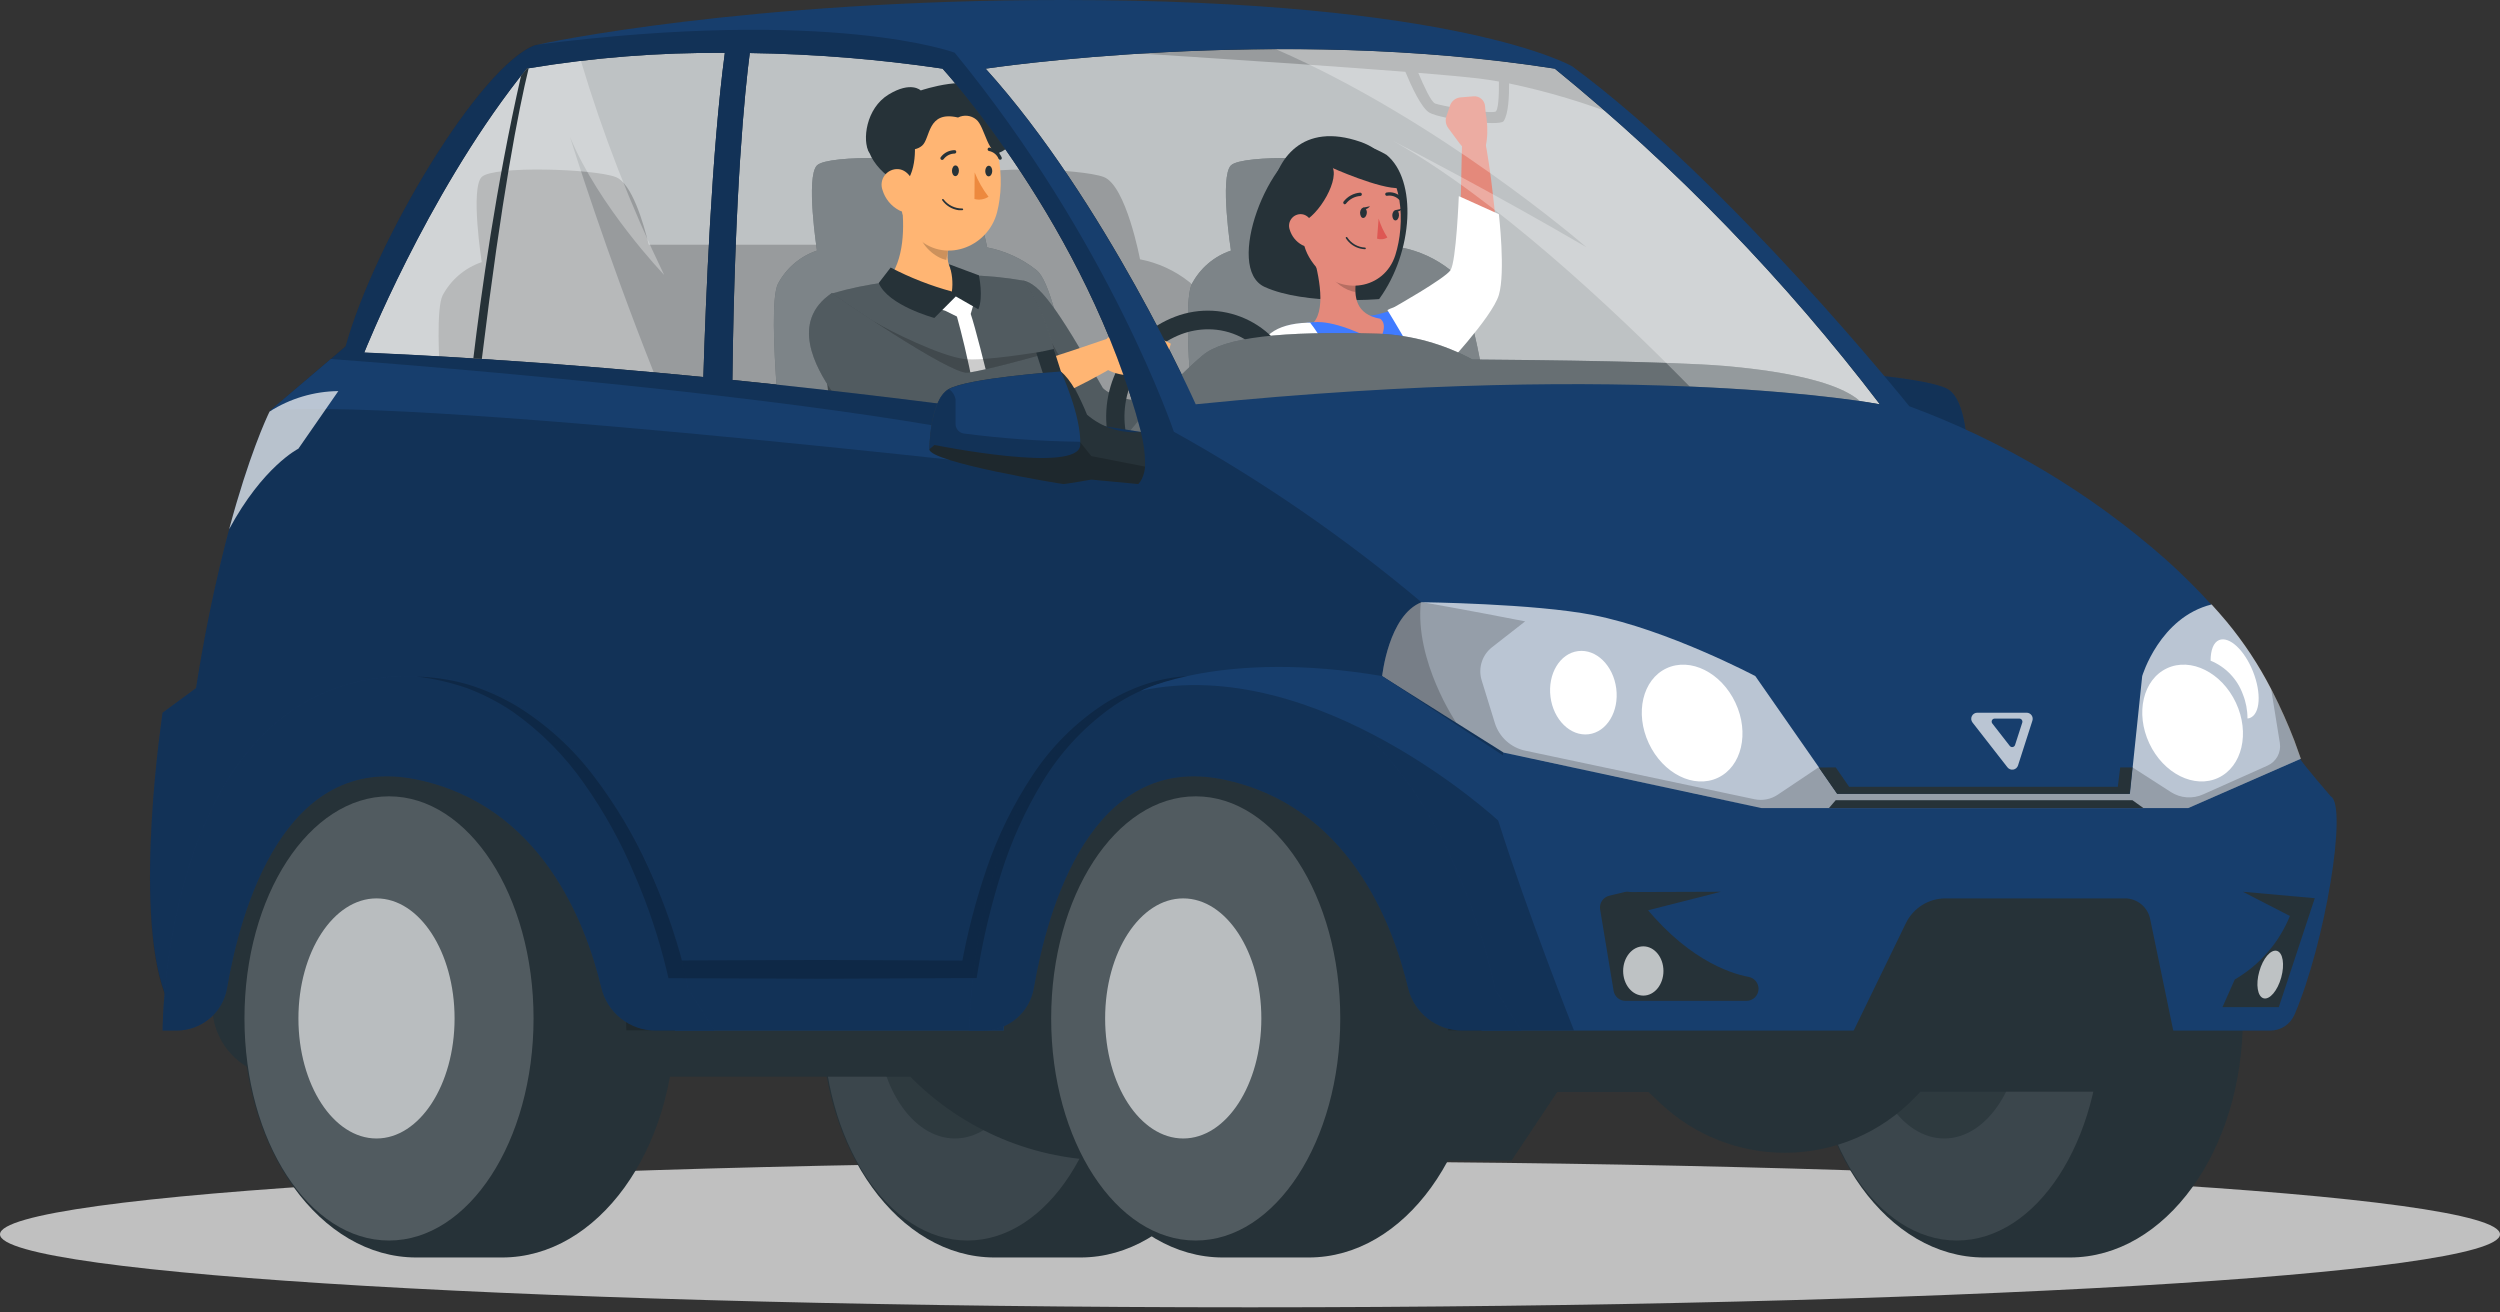 <svg width="240" height="126" viewBox="0 0 240 126" fill="none" xmlns="http://www.w3.org/2000/svg">
<rect x="0" y="0" width="240" height="126" fill="#333333" stroke="none"/>
<path d="M120 125.502C53.726 125.502 3.05176e-05 122.365 3.05176e-05 118.496C3.05176e-05 114.626 53.726 111.49 120 111.49C186.274 111.49 240 114.626 240 118.496C240 122.365 186.274 125.502 120 125.502Z" fill="#C0C0C0"/>
<path d="M188.835 43.131C188.835 44.369 176.153 46.467 175.955 46.467C175.757 46.467 173.288 46.04 173.288 46.04L168.776 46.467C168.638 46.328 168.525 46.167 168.442 45.991C168.261 45.614 168.154 45.207 168.126 44.79C168.126 44.666 168.126 44.536 168.126 44.394C168.138 43.405 168.275 42.421 168.535 41.467C169.461 41.55 170.395 41.446 171.281 41.161C172.167 40.876 172.986 40.416 173.69 39.808C174.346 38.186 175.238 36.422 176.215 35.661C176.215 35.661 185.128 36.28 186.991 37.357C188.823 38.44 188.835 43.131 188.835 43.131Z" fill="#173E6D"/>
<g opacity="0.2">
<path d="M188.835 43.131C188.835 44.369 176.153 46.467 175.955 46.467C175.757 46.467 173.288 46.04 173.288 46.04L168.776 46.467C168.638 46.328 168.525 46.167 168.442 45.991C168.261 45.614 168.154 45.207 168.126 44.79C168.126 44.666 168.126 44.536 168.126 44.394C168.138 43.405 168.275 42.421 168.535 41.467C169.461 41.55 170.395 41.446 171.281 41.161C172.167 40.876 172.986 40.416 173.69 39.808C174.346 38.186 175.238 36.422 176.215 35.661C176.215 35.661 185.128 36.28 186.991 37.357C188.823 38.44 188.835 43.131 188.835 43.131Z" fill="black"/>
</g>
<path d="M184.082 43.349C184.082 43.349 176.94 28.149 149.089 5.67C149.089 5.67 89.216 -2.493 49.977 5.763C49.977 5.763 34.188 27.468 32.468 38.33C30.747 49.192 184.082 43.349 184.082 43.349Z" fill="#263238"/>
<g opacity="0.7">
<path d="M71.979 5.088C71.509 8.696 70.531 18.19 70.308 36.473C92.502 38.725 109.534 41.461 109.534 41.461C104.373 21.736 90.484 6.586 90.484 6.586C84.356 5.678 78.174 5.178 71.979 5.088Z" fill="white"/>
<path d="M34.956 33.867C38.453 34.009 41.962 34.189 45.44 34.412L46.257 34.461L47.792 34.566L48.522 34.61C55.039 35.049 61.451 35.6 67.523 36.194C67.758 28.606 68.328 14.532 69.584 5.075C63.275 5.028 56.974 5.523 50.751 6.555L50.546 6.592C50.544 6.604 50.544 6.617 50.546 6.629C50.373 6.839 50.2 7.062 50.026 7.248L49.828 7.508C40.836 19.044 34.956 33.867 34.956 33.867Z" fill="white"/>
<path d="M180.461 38.818C180.461 38.818 157.939 34.486 114.789 38.818C114.789 38.818 106.093 19.279 94.619 6.592C94.619 6.592 122.525 2.371 149.256 6.592C160.89 16.067 171.365 26.885 180.461 38.818Z" fill="white"/>
</g>
<path opacity="0.2" d="M102.745 4.716C102.745 4.716 126.882 3.422 140.201 4.629C153.52 5.836 155.835 11.307 155.835 11.307C152.282 9.896 148.615 8.793 144.874 8.008C144.874 9.184 144.824 10.948 144.342 11.635C143.976 12.149 138.375 11.456 137.23 10.818C136.457 10.385 135.473 8.243 134.916 6.894C123.095 5.966 102.745 4.716 102.745 4.716ZM137.775 9.939C138.227 10.125 142.417 10.923 143.531 10.732C143.853 10.676 143.908 9.129 143.896 7.829C143.234 7.711 142.565 7.606 141.903 7.526C140.665 7.383 138.666 7.198 136.153 6.993C136.71 8.305 137.379 9.772 137.775 9.939Z" fill="black"/>
<path opacity="0.2" d="M42.488 28.365C43.285 26.858 44.63 25.712 46.245 25.165C46.245 25.165 45.143 18.085 46.245 16.989C47.346 15.894 56.94 16.191 59.093 16.989C60.647 17.559 61.773 21.396 62.281 23.494H92.879C92.626 21.328 92.341 17.744 93.096 16.989C94.198 15.888 103.797 16.191 105.951 16.989C108.105 17.788 109.442 24.893 109.442 24.893C111.172 25.227 112.797 25.974 114.176 27.072C116.652 28.928 118.824 47.174 118.824 47.174H43.194C43.194 47.174 41.318 30.791 42.488 28.365Z" fill="black"/>
<path d="M143.89 46.04C143.89 46.04 141.687 27.813 139.248 25.938C137.867 24.837 136.241 24.088 134.507 23.753C134.507 23.753 133.17 16.679 131.017 15.88C128.863 15.082 119.257 14.785 118.168 15.88C117.079 16.976 118.168 24.056 118.168 24.056C116.554 24.603 115.211 25.748 114.417 27.256C113.242 29.688 115.117 46.04 115.117 46.04H143.89Z" fill="#263238"/>
<path opacity="0.4" d="M143.89 46.04C143.89 46.04 141.687 27.813 139.248 25.938C137.867 24.837 136.241 24.088 134.507 23.753C134.507 23.753 133.17 16.679 131.017 15.88C128.863 15.082 119.257 14.785 118.168 15.88C117.079 16.976 118.168 24.056 118.168 24.056C116.554 24.603 115.211 25.748 114.417 27.256C113.242 29.688 115.117 46.04 115.117 46.04H143.89Z" fill="white"/>
<path d="M136.568 34.176C137.039 33.944 137.498 33.688 137.942 33.408C138.369 33.136 138.796 32.864 139.18 32.554C140.023 31.92 140.805 31.207 141.513 30.425C142.303 29.546 142.911 28.52 143.302 27.405C143.398 27.092 143.475 26.774 143.531 26.452L143.636 25.61C143.667 25.096 143.692 24.582 143.686 24.1C143.663 22.218 143.533 20.34 143.296 18.474C143.085 16.617 142.825 14.81 142.466 12.978C142.417 12.72 142.274 12.489 142.065 12.331C141.856 12.173 141.595 12.098 141.333 12.121C141.072 12.144 140.828 12.264 140.65 12.456C140.471 12.649 140.371 12.901 140.368 13.164L140.244 18.616C140.183 20.417 140.158 22.237 140.003 23.951C139.99 24.667 139.86 25.375 139.619 26.049C139.321 26.632 138.926 27.16 138.45 27.609C137.902 28.158 137.303 28.653 136.661 29.088C136.327 29.317 135.999 29.552 135.646 29.763C135.293 29.973 134.922 30.202 134.643 30.382L134.563 30.431C134.07 30.698 133.702 31.148 133.538 31.684C133.375 32.22 133.429 32.799 133.69 33.295C133.951 33.791 134.397 34.164 134.931 34.334C135.465 34.503 136.044 34.455 136.543 34.2L136.568 34.176Z" fill="#E4897B"/>
<path d="M139.186 10.174L138.852 11.171C138.791 11.356 138.774 11.552 138.803 11.745C138.832 11.937 138.906 12.12 139.019 12.279L140.108 13.752C140.321 14.045 140.6 14.283 140.923 14.447C141.246 14.61 141.603 14.694 141.965 14.692H142.417C143.091 13.077 142.627 10.843 142.627 10.843L142.565 10.193C142.556 10.059 142.52 9.928 142.46 9.807C142.4 9.687 142.316 9.58 142.214 9.492C142.113 9.404 141.995 9.337 141.867 9.295C141.739 9.252 141.604 9.236 141.47 9.246L140.176 9.351C139.949 9.377 139.734 9.469 139.559 9.615C139.383 9.761 139.253 9.956 139.186 10.174Z" fill="#E4897B"/>
<path d="M133.783 29.522C133.783 29.522 138.697 26.756 139.248 25.939C139.799 25.122 140.046 18.828 140.046 18.828L143.89 20.561C143.89 20.561 144.54 26.131 143.89 28.316C143.24 30.5 138.32 35.668 138.32 35.668L133.783 29.522Z" fill="white"/>
<path d="M133.108 14.867C136.054 17.268 135.708 24.151 132.397 28.712C132.397 28.712 125.335 29.331 121.411 27.548C117.487 25.766 121.826 14.607 125.972 13.722C128.41 13.191 130.959 13.6 133.108 14.867Z" fill="#263238"/>
<path d="M132.941 22.046C134.018 20.189 135.089 15.17 130.602 13.616C125.032 11.685 122.494 15.25 122.011 18.79C121.529 22.331 123.522 24.98 127.223 24.738C130.924 24.497 132.193 23.333 132.941 22.046Z" fill="#263238"/>
<path d="M138.951 36.194C139.496 38.781 138.536 44.859 138.382 49.476L125.193 50.998C125.097 48.675 124.719 46.373 124.066 44.141C123.571 42.197 122.866 39.808 121.894 36.918C121.752 36.485 121.609 36.045 121.448 35.587C121.276 35.13 121.208 34.64 121.249 34.152C121.29 33.665 121.439 33.193 121.686 32.771C121.933 32.349 122.271 31.987 122.675 31.712C123.079 31.437 123.54 31.255 124.023 31.181C124.574 31.094 125.168 31.02 125.768 30.958C128.114 30.723 129.42 30.222 131.518 30.302C132.211 30.302 133.61 29.683 134.309 29.764C136.803 29.974 138.437 33.768 138.951 36.194Z" fill="#407BFF"/>
<path d="M125.836 23.754C126.499 25.778 127.377 29.497 126.121 30.939C126.121 30.939 128.046 30.543 132.31 32.877C133.412 31.1 132.496 30.599 132.496 30.599C130.138 30.178 129.977 28.482 130.175 26.886L125.836 23.754Z" fill="#E4897B"/>
<path opacity="0.2" d="M127.606 25.028L130.175 26.885C130.123 27.262 130.104 27.643 130.119 28.024C129.228 27.943 127.91 27.052 127.699 26.167C127.596 25.797 127.564 25.41 127.606 25.028Z" fill="black"/>
<path d="M124.951 19.032C124.908 22.412 124.815 23.835 126.387 25.686C128.745 28.471 132.898 27.79 133.95 24.497C134.897 21.533 134.811 16.514 131.623 14.929C130.922 14.577 130.142 14.409 129.358 14.443C128.574 14.477 127.812 14.71 127.144 15.121C126.475 15.533 125.923 16.108 125.539 16.792C125.156 17.477 124.953 18.248 124.951 19.032Z" fill="#E4897B"/>
<path d="M127.817 15.875C128.751 17.051 126.616 20.745 124.939 21.371C121.677 20.3 125.026 12.378 127.817 15.875Z" fill="#263238"/>
<path d="M131.809 14.303C133.047 14.854 134.216 17.187 134.371 18.054C132.514 18.196 127.767 16.061 127.767 16.061C127.767 16.061 124.419 16.68 126.22 15.164C128.021 13.647 131.809 14.303 131.809 14.303Z" fill="#263238"/>
<path d="M130.565 20.405C130.565 20.677 130.676 20.913 130.85 20.925C131.023 20.937 131.19 20.727 131.215 20.454C131.239 20.182 131.103 19.947 130.924 19.935C130.744 19.922 130.583 20.133 130.565 20.405Z" fill="#263238"/>
<path d="M133.659 20.64C133.659 20.912 133.765 21.141 133.944 21.16C134.123 21.178 134.284 20.962 134.303 20.689C134.322 20.417 134.198 20.182 134.018 20.169C133.839 20.157 133.678 20.367 133.659 20.64Z" fill="#263238"/>
<path d="M133.938 20.177L134.606 20.035C134.606 20.035 134.235 20.524 133.938 20.177Z" fill="#263238"/>
<path d="M132.347 20.981C132.544 21.623 132.827 22.235 133.189 22.801C133.042 22.89 132.877 22.946 132.706 22.966C132.535 22.985 132.362 22.967 132.199 22.912L132.347 20.981Z" fill="#DE5753"/>
<path d="M130.627 23.871C130.759 23.9 130.894 23.918 131.029 23.927C131.04 23.928 131.05 23.927 131.06 23.923C131.07 23.92 131.08 23.915 131.088 23.908C131.096 23.901 131.102 23.892 131.107 23.883C131.112 23.873 131.115 23.863 131.116 23.853C131.116 23.842 131.115 23.831 131.112 23.821C131.109 23.811 131.103 23.802 131.096 23.794C131.09 23.786 131.081 23.779 131.072 23.774C131.062 23.77 131.052 23.767 131.041 23.766C130.7 23.75 130.368 23.652 130.072 23.482C129.777 23.312 129.525 23.074 129.339 22.788C129.329 22.769 129.311 22.755 129.29 22.75C129.269 22.744 129.247 22.747 129.228 22.757C129.209 22.768 129.195 22.786 129.189 22.806C129.184 22.827 129.186 22.85 129.197 22.869C129.358 23.122 129.567 23.34 129.812 23.512C130.057 23.684 130.334 23.806 130.627 23.871Z" fill="#263238"/>
<path d="M123.812 22.045C123.996 22.673 124.421 23.203 124.995 23.518C125.756 23.927 126.325 23.289 126.27 22.472C126.214 21.655 125.768 20.616 124.933 20.56C124.749 20.548 124.565 20.582 124.397 20.659C124.229 20.736 124.084 20.854 123.973 21.001C123.862 21.148 123.789 21.321 123.761 21.503C123.733 21.685 123.751 21.872 123.812 22.045Z" fill="#E4897B"/>
<path d="M129.048 19.608C129.082 19.615 129.118 19.611 129.15 19.598C129.182 19.585 129.209 19.562 129.228 19.533C129.391 19.327 129.595 19.156 129.827 19.033C130.059 18.909 130.315 18.835 130.577 18.816C130.62 18.816 130.661 18.799 130.691 18.768C130.721 18.738 130.738 18.697 130.738 18.655C130.738 18.612 130.721 18.571 130.691 18.541C130.661 18.511 130.62 18.494 130.577 18.494C130.263 18.517 129.958 18.607 129.682 18.758C129.406 18.908 129.164 19.116 128.974 19.366C128.963 19.384 128.956 19.405 128.952 19.426C128.949 19.447 128.95 19.469 128.955 19.489C128.96 19.51 128.97 19.53 128.983 19.547C128.995 19.564 129.011 19.578 129.03 19.589L129.048 19.608Z" fill="#263238"/>
<path d="M134.371 19.198C134.398 19.205 134.427 19.205 134.454 19.197C134.481 19.19 134.506 19.175 134.526 19.155C134.555 19.124 134.571 19.083 134.571 19.04C134.571 18.998 134.555 18.957 134.526 18.926C134.346 18.744 134.125 18.609 133.881 18.531C133.638 18.454 133.379 18.436 133.127 18.48C133.104 18.482 133.082 18.489 133.061 18.501C133.041 18.512 133.024 18.528 133.01 18.547C132.997 18.565 132.987 18.587 132.983 18.61C132.979 18.632 132.979 18.656 132.984 18.678C132.99 18.701 133 18.722 133.014 18.74C133.029 18.758 133.047 18.773 133.067 18.784C133.088 18.794 133.111 18.8 133.134 18.801C133.157 18.802 133.18 18.798 133.201 18.79C133.401 18.761 133.605 18.78 133.796 18.845C133.988 18.909 134.161 19.017 134.303 19.161C134.323 19.178 134.346 19.19 134.371 19.198Z" fill="#263238"/>
<path d="M130.843 19.941L131.518 19.798C131.518 19.798 131.14 20.294 130.843 19.941Z" fill="#263238"/>
<path opacity="0.2" d="M129.147 38.675C128.3 41.151 126.14 43.039 124.066 44.14C123.571 42.197 122.866 39.808 121.894 36.918C123.2 35.098 125.019 33.823 127.334 34.157C127.334 34.176 130.008 36.144 129.147 38.675Z" fill="black"/>
<path d="M124.419 49.983C124.58 51.617 122.389 56.791 122.389 56.791H124.134C124.134 56.791 125.205 53.573 126.282 49.736C126.746 48.108 127.204 46.363 127.582 44.704C127.761 43.931 127.922 43.175 128.058 42.464C128.194 41.752 128.324 40.923 128.399 40.254C128.583 38.592 128.437 36.909 127.972 35.303C127.532 33.727 126.783 32.254 125.768 30.971H126.115C122.816 30.933 121.04 32.078 120.811 34.133C120.882 35.551 121.111 36.956 121.492 38.323C122.445 42.408 124.054 48.046 124.37 49.711C124.391 49.801 124.407 49.892 124.419 49.983Z" fill="white"/>
<path d="M133.189 29.763C133.189 29.763 137.144 36.206 138.078 38.545C139.013 40.885 138.481 47.581 138.481 47.581C138.481 47.581 140.263 39.535 139.1 35.531C137.936 31.527 135.925 28.315 133.189 29.763Z" fill="white"/>
<path opacity="0.2" d="M121.492 38.291C122.445 42.376 124.054 48.014 124.37 49.679C125.038 49.71 125.7 49.729 126.282 49.735C126.746 48.107 127.204 46.362 127.582 44.703C127.761 43.93 127.922 43.175 128.058 42.463C127.241 42.141 126.121 41.689 125.688 41.467C124.982 41.114 125.224 34.498 125.224 34.498C123.683 35.432 122.401 36.736 121.492 38.291Z" fill="black"/>
<path d="M137.701 47.173L136.754 47.625C136.58 47.71 136.387 47.752 136.193 47.747C135.999 47.741 135.809 47.689 135.64 47.594L134.024 46.703C133.707 46.526 133.437 46.276 133.235 45.973C133.034 45.671 132.908 45.325 132.867 44.964L132.818 44.512C134.334 43.652 136.605 43.843 136.605 43.843H137.261C137.396 43.837 137.53 43.857 137.656 43.902C137.783 43.947 137.899 44.017 137.998 44.107C138.098 44.197 138.178 44.306 138.236 44.428C138.293 44.549 138.326 44.681 138.332 44.815L138.382 46.109C138.382 46.333 138.318 46.552 138.197 46.741C138.077 46.929 137.904 47.08 137.701 47.173Z" fill="#E4897B"/>
<path d="M120.836 34.021C120.398 35.864 120.125 37.743 120.019 39.635C119.952 40.65 119.984 41.67 120.111 42.679C120.187 43.303 120.348 43.913 120.588 44.493C120.764 44.895 121 45.269 121.287 45.601C121.467 45.812 121.676 45.997 121.906 46.152C122.03 46.234 122.161 46.307 122.296 46.368L122.519 46.461C123.545 46.818 124.621 47.01 125.706 47.031C126.66 47.065 127.615 47.04 128.566 46.956C130.407 46.797 132.232 46.491 134.025 46.04C134.275 45.978 134.493 45.828 134.64 45.616C134.787 45.405 134.852 45.147 134.822 44.891C134.792 44.635 134.671 44.399 134.479 44.227C134.288 44.054 134.041 43.958 133.783 43.955H133.746C132.886 43.955 131.995 43.955 131.128 43.899C130.262 43.843 129.389 43.843 128.535 43.775C127.681 43.707 126.845 43.627 126.059 43.503C125.364 43.41 124.686 43.222 124.042 42.946L123.961 42.902L124.06 42.952C124.114 42.98 124.164 43.016 124.209 43.057C124.264 43.107 124.252 43.088 124.209 43.02C124.143 42.763 124.104 42.499 124.091 42.234C124.062 41.468 124.087 40.7 124.165 39.938C124.24 39.127 124.363 38.291 124.5 37.462C124.636 36.633 124.79 35.766 124.939 34.986V34.919C125.041 34.372 124.926 33.807 124.617 33.344C124.308 32.882 123.83 32.559 123.286 32.444C122.742 32.329 122.174 32.432 121.705 32.73C121.235 33.028 120.901 33.498 120.774 34.04L120.836 34.021Z" fill="#E4897B"/>
<path d="M123.379 31.961C121.646 31.385 120.285 33.335 119.728 36.757C119.171 40.18 119.072 45.509 120.966 46.499C122.859 47.489 126.325 47.316 126.325 47.316L128.331 43.423C128.331 43.423 124.772 42.804 124.444 42.309C124.116 41.814 124.865 37.079 125.143 35.656C125.422 34.232 125.261 32.586 123.379 31.961Z" fill="white"/>
<path d="M104.15 46.04C104.15 46.04 101.946 27.813 99.508 25.938C98.127 24.837 96.501 24.088 94.767 23.753C94.767 23.753 93.43 16.679 91.276 15.88C89.123 15.082 79.517 14.785 78.428 15.88C77.339 16.976 78.428 24.056 78.428 24.056C76.814 24.603 75.471 25.748 74.677 27.256C73.501 29.688 75.377 46.04 75.377 46.04H104.15Z" fill="#263238"/>
<path opacity="0.4" d="M104.15 46.04C104.15 46.04 101.946 27.813 99.508 25.938C98.127 24.837 96.501 24.088 94.767 23.753C94.767 23.753 93.43 16.679 91.276 15.88C89.123 15.082 79.517 14.785 78.428 15.88C77.339 16.976 78.428 24.056 78.428 24.056C76.814 24.603 75.471 25.748 74.677 27.256C73.501 29.688 75.377 46.04 75.377 46.04H104.15Z" fill="white"/>
<path d="M95.863 31.081C96.641 33.091 97.609 35.022 98.753 36.849C100.102 38.91 101.34 40.711 103.661 42.103C107.634 44.127 113.13 42.53 117.066 41.144L116.447 38.588C113.631 38.761 110.704 38.972 107.962 38.588C106.106 38.291 105.796 37.802 104.688 36.397C103.16 34.101 101.857 31.664 100.795 29.119L95.844 31.074L95.863 31.081Z" fill="#FFB573"/>
<path d="M98.246 26.91C99.762 27.257 101.309 29.212 105.87 37.24C105.87 37.24 106.576 38.205 109.621 38.533L109.85 43.293C109.85 43.293 105.58 43.559 104.521 42.977C103.463 42.395 96.482 33.297 96.482 33.297L98.246 26.91Z" fill="#263238"/>
<path opacity="0.2" d="M109.621 38.508L109.85 43.261C109.85 43.261 106.427 43.478 104.948 43.106C104.8 43.074 104.656 43.022 104.521 42.952C103.902 42.617 101.321 39.43 99.248 36.8C97.744 34.887 96.513 33.272 96.513 33.272L98.246 26.885C99.756 27.231 101.309 29.187 105.87 37.214C105.87 37.27 106.576 38.205 109.621 38.508Z" fill="white"/>
<path opacity="0.2" d="M104.948 43.132C104.8 43.1 104.656 43.048 104.521 42.977C103.902 42.643 101.321 39.456 99.248 36.826C99.54 35.179 99.918 33.549 100.381 31.942C100.381 31.942 104.527 38.379 104.948 43.132Z" fill="black"/>
<path d="M115.445 38.923L118.638 37.369L118.707 41.862C118.707 41.862 115.699 42.574 115.154 41.008L115.445 38.923Z" fill="#FFB573"/>
<path d="M121.486 37.976L121.368 41.695L118.707 41.862L118.639 37.369L121.486 37.976Z" fill="#FFB573"/>
<path d="M109.621 38.329L111.372 38.657L111.242 43.317L109.578 43.794L109.621 38.329Z" fill="#263238"/>
<path d="M83.057 54.6L102.188 52.57C102.418 52.544 102.631 52.435 102.788 52.265C102.944 52.095 103.035 51.873 103.042 51.642C103.438 32.877 98.245 26.941 98.245 26.941C96.475 26.631 94.683 26.459 92.886 26.428C90.276 26.497 87.672 26.718 85.088 27.09C83.318 27.32 81.567 27.682 79.852 28.173C78.942 28.674 78.44 32.908 80.749 45.663C81.368 49.005 81.696 51.914 81.857 53.616C81.87 53.76 81.912 53.9 81.979 54.028C82.047 54.155 82.139 54.268 82.251 54.36C82.363 54.451 82.492 54.52 82.63 54.561C82.769 54.602 82.914 54.616 83.057 54.6Z" fill="#263238"/>
<path d="M96.259 33.749L99.948 33.359L100.696 37.728L98.852 39.22L96.76 38.453L96.259 33.749Z" fill="#263238"/>
<path opacity="0.2" d="M103.042 51.611C103.036 51.842 102.946 52.063 102.788 52.233C102.631 52.403 102.418 52.509 102.188 52.533L83.057 54.6C82.914 54.616 82.769 54.602 82.63 54.561C82.492 54.52 82.363 54.451 82.251 54.36C82.139 54.268 82.047 54.155 81.979 54.028C81.912 53.9 81.87 53.76 81.857 53.616C81.696 51.914 81.349 49.005 80.749 45.663C80.415 43.831 80.14 42.169 79.926 40.675C79.485 37.956 79.208 35.214 79.096 32.462C79.035 29.646 79.387 28.433 79.845 28.173C81.564 27.683 83.316 27.321 85.088 27.09C87.672 26.721 90.276 26.5 92.886 26.428C94.683 26.462 96.475 26.634 98.245 26.941C98.245 26.941 103.438 32.846 103.042 51.611Z" fill="white"/>
<path d="M85.236 26.848L91.642 28.303L91.71 26.502C91.353 26.116 91.112 25.637 91.012 25.121C90.912 24.605 90.959 24.072 91.147 23.58L86.517 19.248C86.888 21.693 86.796 25.06 85.236 26.848Z" fill="#FFB573"/>
<path d="M89.469 29.46L90.738 29.831L91.865 30.389C91.865 30.389 94.136 38.323 94.464 45.193L95.757 46.041L96.903 44.902C96.903 44.902 94.012 32.524 93.189 30.141L93.368 29.522L93.814 28.241L92.7 27.808L91.066 28.346L89.903 28.47L89.469 29.46Z" fill="white"/>
<path opacity="0.2" d="M88.405 21.029L91.14 23.579C91.004 24.028 90.905 24.488 90.843 24.953C89.779 24.755 88.368 23.511 88.287 22.385C88.243 21.93 88.282 21.47 88.405 21.029Z" fill="black"/>
<path d="M85.502 25.684C87.374 26.66 89.345 27.432 91.382 27.986C91.501 27.102 91.405 26.202 91.103 25.362L93.975 26.433C93.975 26.433 94.427 28.531 93.919 29.695L91.759 28.457L89.698 30.524C89.698 30.524 85.261 29.336 84.357 27.169L85.502 25.684Z" fill="#263238"/>
<path opacity="0.2" d="M100.016 33.748L101.73 38.941C91.079 47.605 81.925 44.177 79.926 40.643C79.485 37.924 79.208 35.182 79.097 32.43C81.263 32.096 83.231 30.456 84.048 30.938C85.422 31.78 90.237 34.157 92.527 34.46C94.377 34.714 100.016 33.748 100.016 33.748Z" fill="black"/>
<path d="M95.615 12.563C96.178 13.863 96.234 16.642 94.266 15.942C92.298 15.243 94.625 10.335 95.615 12.563Z" fill="#263238"/>
<path d="M86.133 15.379C86.282 18.851 86.195 20.894 87.922 22.682C90.509 25.387 94.829 23.833 95.72 20.374C96.519 17.279 96.141 12.111 92.762 10.706C92.014 10.394 91.2 10.277 90.394 10.366C89.589 10.454 88.819 10.745 88.157 11.212C87.495 11.679 86.962 12.306 86.608 13.035C86.254 13.763 86.091 14.57 86.133 15.379Z" fill="#FFB573"/>
<path d="M83.664 12.105L87.377 11.021L87.996 13.157L87.749 13.089C87.749 13.089 88.275 16.288 86.74 17.805C83.856 16.536 82.408 13.677 83.664 12.105Z" fill="#263238"/>
<path d="M84.722 18.246C84.846 18.659 85.05 19.043 85.323 19.377C85.596 19.71 85.932 19.986 86.313 20.189C87.34 20.721 88.102 19.855 88.021 18.759C87.953 17.775 87.334 16.284 86.201 16.234C85.955 16.222 85.709 16.271 85.485 16.378C85.262 16.484 85.068 16.644 84.922 16.843C84.775 17.042 84.681 17.274 84.646 17.519C84.611 17.764 84.637 18.014 84.722 18.246Z" fill="#FFB573"/>
<path d="M91.388 16.395C91.388 16.673 91.524 16.902 91.71 16.908C91.895 16.915 92.05 16.679 92.056 16.395C92.063 16.11 91.914 15.887 91.728 15.881C91.543 15.875 91.394 16.11 91.388 16.395Z" fill="#263238"/>
<path d="M94.582 16.419C94.582 16.697 94.724 16.932 94.91 16.932C95.095 16.932 95.25 16.703 95.256 16.425C95.262 16.146 95.114 15.911 94.928 15.911C94.743 15.911 94.588 16.134 94.582 16.419Z" fill="#263238"/>
<path d="M93.567 16.549C93.9 17.386 94.348 18.174 94.897 18.888C94.7 19.018 94.478 19.104 94.246 19.141C94.013 19.179 93.775 19.166 93.548 19.105L93.567 16.549Z" fill="#ED893E"/>
<path d="M92.013 20.176C92.135 20.185 92.257 20.185 92.378 20.176C92.389 20.177 92.4 20.175 92.411 20.171C92.421 20.168 92.431 20.162 92.439 20.154C92.447 20.147 92.454 20.138 92.458 20.128C92.463 20.117 92.465 20.106 92.465 20.095C92.465 20.074 92.456 20.053 92.441 20.038C92.426 20.023 92.406 20.015 92.384 20.015C92.033 20.02 91.686 19.941 91.371 19.787C91.056 19.632 90.782 19.404 90.571 19.123C90.556 19.109 90.536 19.101 90.515 19.101C90.495 19.101 90.475 19.109 90.46 19.123C90.452 19.13 90.445 19.139 90.441 19.149C90.437 19.158 90.434 19.169 90.434 19.179C90.434 19.19 90.437 19.2 90.441 19.21C90.445 19.219 90.452 19.228 90.46 19.235C90.641 19.49 90.872 19.704 91.139 19.866C91.406 20.028 91.704 20.133 92.013 20.176Z" fill="#263238"/>
<path d="M90.416 15.355C90.446 15.36 90.477 15.356 90.505 15.345C90.533 15.334 90.558 15.317 90.577 15.294C90.701 15.125 90.861 14.987 91.047 14.892C91.233 14.796 91.439 14.745 91.648 14.743C91.687 14.74 91.724 14.723 91.752 14.695C91.781 14.668 91.798 14.631 91.802 14.592C91.805 14.553 91.795 14.513 91.773 14.481C91.75 14.448 91.717 14.425 91.679 14.415C91.414 14.411 91.151 14.47 90.913 14.587C90.676 14.704 90.469 14.877 90.311 15.089C90.298 15.106 90.288 15.126 90.282 15.146C90.277 15.167 90.275 15.189 90.278 15.21C90.281 15.232 90.288 15.252 90.299 15.271C90.31 15.289 90.325 15.306 90.342 15.318L90.416 15.355Z" fill="#263238"/>
<path d="M95.98 15.331C96.013 15.339 96.047 15.339 96.079 15.331C96.118 15.311 96.149 15.276 96.164 15.235C96.178 15.194 96.177 15.148 96.16 15.108C96.054 14.867 95.891 14.655 95.685 14.491C95.479 14.327 95.236 14.216 94.978 14.167C94.938 14.167 94.899 14.182 94.869 14.209C94.838 14.236 94.819 14.272 94.814 14.312C94.808 14.352 94.818 14.393 94.84 14.426C94.862 14.46 94.896 14.484 94.934 14.495C95.139 14.531 95.331 14.618 95.493 14.748C95.656 14.877 95.783 15.046 95.863 15.238C95.873 15.262 95.889 15.283 95.909 15.299C95.93 15.316 95.954 15.326 95.98 15.331Z" fill="#263238"/>
<path d="M86.79 14.179C86.872 14.221 86.959 14.255 87.049 14.278C87.299 14.358 87.564 14.373 87.82 14.322C88.077 14.271 88.317 14.156 88.516 13.987C89.339 13.3 88.987 10.577 91.97 11.282C92.245 11.142 92.555 11.084 92.863 11.116C93.17 11.148 93.462 11.268 93.703 11.462C94.588 12.13 94.86 15.305 96.216 14.525C97.571 13.745 97.206 13.362 97.206 13.362C97.206 13.362 96.859 13.721 96.587 13.572C96.758 13.339 96.852 13.058 96.858 12.769C96.863 12.48 96.779 12.197 96.618 11.957C96.618 11.957 96.364 12.458 96.104 12.433C96.049 11.139 95.597 9.892 94.811 8.862C93.455 6.956 88.392 8.683 88.392 8.683C88.392 8.683 87.47 7.754 85.298 9.079C83.126 10.403 82.76 13.485 83.441 14.649" fill="#263238"/>
<path d="M114.987 49.177C116.066 49.173 117.136 48.98 118.15 48.608C120.535 47.703 122.498 45.942 123.657 43.669C124.816 41.395 125.088 38.773 124.419 36.31C124.1 35.126 123.536 34.021 122.763 33.068C121.99 32.115 121.026 31.335 119.933 30.778C118.84 30.221 117.642 29.899 116.417 29.834C115.192 29.769 113.967 29.962 112.821 30.399C110.435 31.305 108.472 33.065 107.313 35.339C106.154 37.612 105.883 40.235 106.551 42.697C106.875 43.88 107.441 44.983 108.213 45.935C108.986 46.888 109.948 47.669 111.038 48.23C112.261 48.854 113.614 49.179 114.987 49.177ZM115.977 31.613C117.072 31.609 118.152 31.866 119.127 32.361C119.999 32.813 120.768 33.44 121.385 34.204C122.002 34.968 122.453 35.852 122.711 36.799C123.254 38.831 123.025 40.992 122.067 42.865C121.109 44.738 119.49 46.188 117.524 46.937C116.609 47.293 115.628 47.452 114.646 47.403C113.665 47.354 112.705 47.099 111.829 46.654C110.953 46.209 110.18 45.584 109.562 44.82C108.944 44.056 108.494 43.17 108.241 42.221C107.693 40.192 107.918 38.032 108.871 36.159C109.825 34.286 111.439 32.834 113.403 32.083C114.226 31.774 115.098 31.615 115.977 31.613Z" fill="#263238"/>
<path d="M80.786 36.739C83.438 38.435 86.279 39.815 89.253 40.848C91.202 41.535 93.158 41.016 94.99 40.533C99.377 39.137 103.585 37.233 107.529 34.857L106.403 32.481C104.335 33.199 102.225 33.904 100.145 34.554C97.286 35.383 94.093 36.516 91.27 36.454C90.874 36.392 91.209 36.454 90.534 36.145L89.141 35.402C87.285 34.381 85.397 33.267 83.571 32.227L80.786 36.739Z" fill="#FFB573"/>
<path d="M106.316 32.431L109.794 31.701L108.755 36.076C108.755 36.076 105.66 36.027 105.518 34.38L106.316 32.431Z" fill="#FFB573"/>
<path d="M112.4 32.993L111.379 36.57L108.755 36.081L109.794 31.706L112.4 32.993Z" fill="#FFB573"/>
<path d="M79.845 28.142C75.779 30.896 78.366 35.346 79.845 37.537C81.325 39.727 90.862 42.575 92.502 42.401C94.142 42.228 101.73 38.62 101.73 38.62L99.817 34.102C99.817 34.102 94.594 35.581 92.886 35.779C91.177 35.977 79.845 28.142 79.845 28.142Z" fill="#263238"/>
<path opacity="0.2" d="M79.845 28.142C75.779 30.896 78.366 35.346 79.845 37.537C81.325 39.727 90.862 42.575 92.502 42.401C94.142 42.228 101.73 38.62 101.73 38.62L99.817 34.102C99.817 34.102 94.594 35.581 92.886 35.779C91.177 35.977 79.845 28.142 79.845 28.142Z" fill="white"/>
<path d="M99.483 33.867L101.278 39.431L102.745 38.484L101.161 33.502L99.483 33.867Z" fill="#263238"/>
<path d="M104.948 46.906C106.854 42.208 113.427 35.803 115.47 34.1C117.512 32.398 122.94 31.755 132.397 32.033C135.529 32.172 138.588 33.019 141.346 34.509C148.637 34.565 160.631 34.719 165.533 35.128C169.154 35.444 178.66 36.452 179.483 39.931C180.306 43.409 175.027 51.727 174.532 51.727H147.511C147.49 52.171 147.402 52.609 147.251 53.027C146.861 53.349 116.689 55.595 116.689 55.595C116.689 55.595 103.042 51.609 104.948 46.906Z" fill="#263238"/>
<path opacity="0.3" d="M104.948 46.906C106.854 42.208 113.427 35.803 115.47 34.1C117.512 32.398 122.94 31.755 132.397 32.033C135.529 32.172 138.588 33.019 141.346 34.509C148.637 34.565 160.631 34.719 165.533 35.128C169.154 35.444 178.66 36.452 179.483 39.931C180.306 43.409 175.027 51.727 174.532 51.727H147.511C147.49 52.171 147.402 52.609 147.251 53.027C146.861 53.349 116.689 55.595 116.689 55.595C116.689 55.595 103.042 51.609 104.948 46.906Z" fill="white"/>
<g opacity="0.3">
<path d="M34.956 33.86C38.453 34.002 41.962 34.188 45.44 34.405L46.257 34.46L47.792 34.559L48.522 34.609C53.35 34.937 58.115 35.321 62.757 35.742C58.134 24.119 54.965 13.919 54.712 13.12C57.459 19.817 63.76 26.396 63.76 26.396C60.547 19.768 57.873 12.893 55.764 5.836C53.065 6.145 51.326 6.455 50.763 6.554L50.559 6.591C50.557 6.603 50.557 6.616 50.559 6.628C50.385 6.839 50.212 7.045 50.039 7.247L49.841 7.507C40.836 19.043 34.956 33.86 34.956 33.86Z" fill="white"/>
<path d="M152.307 23.741C143.16 18.393 134.507 13.937 133.74 13.529C143.506 19.018 154.684 29.453 162.21 37.109C174.297 37.623 180.48 38.817 180.48 38.817C171.38 26.884 160.904 16.067 149.268 6.591C140.413 5.268 131.466 4.647 122.513 4.734C138.19 11.585 151.787 23.295 152.307 23.741Z" fill="white"/>
</g>
<path d="M95.473 74.819H103.723C112.895 74.819 120.328 85.093 120.328 97.768C120.328 110.444 112.901 120.718 103.723 120.718H95.473C86.3 120.718 78.868 110.444 78.868 97.768C78.868 85.093 86.3 74.819 95.473 74.819Z" fill="#263238"/>
<path opacity="0.1" d="M92.873 119.09C85.21 119.09 78.997 109.545 78.997 97.769C78.997 85.994 85.21 76.448 92.873 76.448C100.537 76.448 106.749 85.994 106.749 97.769C106.749 109.545 100.537 119.09 92.873 119.09Z" fill="white"/>
<path opacity="0.6" d="M91.673 86.246C95.813 86.246 99.168 91.407 99.168 97.77C99.168 104.132 95.813 109.294 91.673 109.294C87.532 109.294 84.171 104.132 84.171 97.77C84.171 91.407 87.532 86.246 91.673 86.246Z" fill="#263238"/>
<path d="M190.456 74.819H198.706C207.885 74.819 215.312 85.093 215.312 97.768C215.312 110.444 207.885 120.718 198.706 120.718H190.456C181.284 120.718 173.845 110.444 173.845 97.768C173.845 85.093 181.272 74.819 190.456 74.819Z" fill="#263238"/>
<path opacity="0.1" d="M187.857 119.09C180.194 119.09 173.981 109.545 173.981 97.769C173.981 85.994 180.194 76.448 187.857 76.448C195.52 76.448 201.733 85.994 201.733 97.769C201.733 109.545 195.52 119.09 187.857 119.09Z" fill="white"/>
<path opacity="0.6" d="M186.65 109.294C182.511 109.294 179.155 104.134 179.155 97.77C179.155 91.405 182.511 86.246 186.65 86.246C190.79 86.246 194.145 91.405 194.145 97.77C194.145 104.134 190.79 109.294 186.65 109.294Z" fill="#263238"/>
<path d="M20.492 72.888L20.375 96.506C20.368 97.404 20.539 98.295 20.878 99.126C21.218 99.958 21.718 100.715 22.351 101.352C22.984 101.989 23.736 102.495 24.566 102.841C25.395 103.186 26.284 103.363 27.182 103.363H87.39C89.895 105.91 92.881 107.932 96.175 109.314C99.469 110.695 103.004 111.407 106.576 111.409H145.109L149.491 104.836H158.261L159.424 105.938C162.656 108.982 166.93 110.674 171.369 110.667C173.698 110.662 176.003 110.189 178.145 109.276C180.287 108.362 182.224 107.027 183.84 105.35L184.366 104.799H204.407C206.01 104.8 207.562 104.235 208.789 103.203C210.016 102.172 210.84 100.74 211.116 99.161L216.469 68.401L20.492 72.888Z" fill="#263238"/>
<path d="M15.609 68.42L18.821 66.056C21.742 47.594 25.926 39.443 25.926 39.443L33.18 33.254C35.971 23.184 46.078 6.282 51.388 4.332H51.419C52.279 4.11 71.688 0 102.039 0C140.028 0 150.933 6.369 150.933 6.369C166.022 17.472 183.29 38.997 183.29 38.997C192.323 42.333 200.662 47.31 207.885 53.678C208.696 54.402 209.5 55.163 210.286 55.949C210.961 56.618 211.629 57.311 212.273 58.029C212.768 58.573 213.257 59.13 213.734 59.7C215.418 61.747 216.871 63.974 218.066 66.341C218.857 67.892 219.567 69.482 220.195 71.106C220.43 71.725 220.634 72.288 220.814 72.839C220.931 73.18 223.754 76.447 223.754 76.447C225.394 77.339 223.221 90.577 220.269 97.416C220.07 97.87 219.743 98.256 219.327 98.527C218.911 98.797 218.426 98.941 217.93 98.939H139.062C138.926 82.897 129.42 69.955 117.704 69.955C105.988 69.955 96.494 82.897 96.352 98.939H60.158C60.022 82.897 50.515 69.955 38.799 69.955C36.466 69.963 34.163 70.476 32.047 71.459C24.1 75.092 18.233 84.964 17.521 96.834C17.521 97.026 17.521 97.23 17.484 97.422C17.275 97.204 17.09 96.963 16.933 96.704C16.661 96.568 16.421 96.376 16.227 96.142C16.033 95.908 15.89 95.635 15.807 95.343C12.768 87.099 15.609 68.42 15.609 68.42ZM180.467 38.812C171.365 26.883 160.889 16.069 149.256 6.591C122.525 2.364 94.619 6.591 94.619 6.591C106.093 19.279 114.789 38.812 114.789 38.812C157.939 34.461 180.467 38.812 180.467 38.812ZM109.534 41.467C104.373 21.742 90.484 6.591 90.484 6.591C84.356 5.684 78.174 5.184 71.979 5.094C71.509 8.702 70.531 18.196 70.308 36.478C92.502 38.731 109.534 41.467 109.534 41.467ZM45.44 34.411L46.257 34.461L47.792 34.566L48.522 34.609C55.039 35.049 61.451 35.6 67.523 36.194C67.758 28.606 68.328 14.532 69.584 5.075C63.275 5.027 56.974 5.522 50.751 6.554L50.546 6.591C50.544 6.604 50.544 6.616 50.546 6.628C50.373 6.839 50.2 7.062 50.026 7.247L49.828 7.507C40.86 19.013 34.974 33.836 34.974 33.836C38.453 34.009 41.962 34.176 45.44 34.411Z" fill="#173E6D"/>
<path d="M117.388 74.819H125.645C134.817 74.819 142.25 85.093 142.25 97.768C142.25 110.444 134.823 120.718 125.645 120.718H117.388C108.222 120.718 100.783 110.444 100.783 97.768C100.783 85.093 108.241 74.819 117.388 74.819Z" fill="#263238"/>
<path opacity="0.2" d="M114.789 119.09C107.125 119.09 100.913 109.545 100.913 97.769C100.913 85.994 107.125 76.448 114.789 76.448C122.452 76.448 128.665 85.994 128.665 97.769C128.665 109.545 122.452 119.09 114.789 119.09Z" fill="white"/>
<path opacity="0.6" d="M113.588 86.246C117.729 86.246 121.089 91.407 121.089 97.77C121.089 104.132 117.729 109.294 113.588 109.294C109.448 109.294 106.093 104.132 106.093 97.77C106.093 91.407 109.448 86.246 113.588 86.246Z" fill="white"/>
<path d="M39.944 74.819H48.207C57.379 74.819 64.812 85.093 64.812 97.768C64.812 110.444 57.385 120.718 48.207 120.718H39.957C30.785 120.718 23.352 110.444 23.352 97.768C23.352 85.093 30.772 74.819 39.944 74.819Z" fill="#263238"/>
<path opacity="0.2" d="M37.345 119.09C29.681 119.09 23.469 109.545 23.469 97.769C23.469 85.994 29.681 76.448 37.345 76.448C45.008 76.448 51.221 85.994 51.221 97.769C51.221 109.545 45.008 119.09 37.345 119.09Z" fill="white"/>
<path opacity="0.6" d="M36.144 109.294C32.005 109.294 28.649 104.134 28.649 97.77C28.649 91.405 32.005 86.246 36.144 86.246C40.284 86.246 43.639 91.405 43.639 97.77C43.639 104.134 40.284 109.294 36.144 109.294Z" fill="white"/>
<path d="M208.819 99.842L206.418 88.237C206.306 87.672 206 87.165 205.554 86.801C205.108 86.437 204.549 86.24 203.973 86.244H186.774C185.978 86.243 185.198 86.467 184.523 86.889C183.849 87.312 183.308 87.916 182.961 88.633L177.515 99.842H208.819Z" fill="#263238"/>
<path opacity="0.7" d="M132.688 64.904L144.342 72.245L169.098 77.573H210.07L220.882 72.839C220.69 72.288 220.486 71.712 220.263 71.106C219.636 69.482 218.925 67.891 218.134 66.34C218.097 66.266 218.06 66.192 218.016 66.117C216.838 63.831 215.417 61.68 213.777 59.699C213.3 59.13 212.811 58.573 212.316 58.028C207.322 59.266 205.651 64.904 205.651 64.904L204.735 73.668L204.469 76.212H176.383L174.625 73.68L168.51 64.904C168.51 64.904 160.081 60.448 152.957 59.049C147.282 57.935 136.463 57.812 136.463 57.812C133.307 59.043 132.688 64.904 132.688 64.904Z" fill="white"/>
<path d="M148.847 66.899C149.126 69.102 150.766 70.705 152.511 70.488C154.257 70.272 155.445 68.297 155.16 66.094C154.875 63.891 153.242 62.282 151.496 62.505C149.751 62.727 148.569 64.695 148.847 66.899Z" fill="white"/>
<path d="M158.287 71.364C156.926 68.461 157.684 65.235 159.98 64.159C162.277 63.082 165.242 64.562 166.603 67.465C167.964 70.368 167.206 73.594 164.909 74.671C162.613 75.748 159.648 74.267 158.287 71.364Z" fill="white"/>
<path d="M206.333 71.363C204.972 68.46 205.73 65.234 208.027 64.157C210.323 63.081 213.288 64.561 214.649 67.464C216.01 70.367 215.252 73.593 212.955 74.67C210.659 75.746 207.694 74.266 206.333 71.363Z" fill="white"/>
<path d="M212.217 63.425C212.929 63.717 213.571 64.154 214.104 64.708C214.637 65.262 215.048 65.921 215.312 66.644C215.609 67.383 215.76 68.174 215.757 68.971C215.842 68.97 215.926 68.954 216.005 68.921C216.983 68.525 217.113 66.544 216.29 64.471C215.467 62.398 214.012 61.055 213.034 61.445C212.49 61.667 212.217 62.429 212.217 63.425Z" fill="white"/>
<path d="M155.952 85.638L154.486 85.991C154.2 86.059 153.951 86.233 153.789 86.478C153.627 86.722 153.564 87.02 153.613 87.309L154.906 95.12C154.952 95.39 155.092 95.636 155.302 95.813C155.511 95.99 155.777 96.086 156.051 96.085H167.656C167.963 96.085 168.259 95.963 168.477 95.747C168.695 95.53 168.818 95.235 168.82 94.928C168.82 94.657 168.726 94.394 168.553 94.185C168.38 93.975 168.139 93.833 167.873 93.783C166.016 93.436 161.622 91.994 157.178 86.084C157.041 85.895 156.852 85.752 156.633 85.673C156.415 85.594 156.178 85.582 155.952 85.638Z" fill="#263238"/>
<path d="M155.952 85.639L165.205 85.608L155.952 87.96V85.639Z" fill="#263238"/>
<path d="M215.312 85.608L222.219 86.227L218.765 96.686H213.356L214.538 94.031C216.929 92.642 218.791 90.498 219.83 87.935L215.312 85.608Z" fill="#263238"/>
<path opacity="0.7" d="M155.822 93.213C155.822 94.519 156.689 95.578 157.76 95.578C158.83 95.578 159.691 94.519 159.691 93.213C159.691 91.907 158.824 90.849 157.76 90.849C156.695 90.849 155.822 91.907 155.822 93.213Z" fill="white"/>
<path opacity="0.7" d="M216.89 93.269C216.537 94.507 216.723 95.676 217.305 95.837C217.886 95.998 218.642 95.113 218.994 93.85C219.347 92.588 219.161 91.443 218.58 91.282C217.998 91.121 217.237 92.006 216.89 93.269Z" fill="white"/>
<path opacity="0.7" d="M189.819 68.42H194.56C194.651 68.421 194.742 68.443 194.823 68.485C194.904 68.526 194.975 68.587 195.029 68.661C195.082 68.735 195.118 68.821 195.132 68.912C195.146 69.002 195.139 69.095 195.111 69.182L193.73 73.483C193.698 73.584 193.639 73.675 193.559 73.745C193.479 73.815 193.382 73.861 193.277 73.88C193.173 73.898 193.065 73.888 192.966 73.85C192.867 73.811 192.78 73.747 192.715 73.663L189.361 69.361C189.294 69.275 189.252 69.172 189.24 69.064C189.229 68.955 189.248 68.846 189.296 68.748C189.344 68.649 189.418 68.567 189.51 68.509C189.603 68.451 189.71 68.42 189.819 68.42ZM191.261 69.454L192.938 71.608C192.971 71.65 193.015 71.682 193.064 71.701C193.114 71.72 193.168 71.725 193.22 71.715C193.273 71.706 193.321 71.682 193.361 71.647C193.401 71.611 193.43 71.566 193.446 71.515L194.139 69.367C194.152 69.323 194.155 69.277 194.148 69.232C194.14 69.186 194.122 69.143 194.095 69.106C194.068 69.069 194.033 69.038 193.992 69.017C193.952 68.996 193.906 68.984 193.86 68.984H191.49C191.435 68.984 191.382 68.999 191.336 69.028C191.289 69.057 191.252 69.098 191.228 69.147C191.205 69.196 191.195 69.251 191.201 69.305C191.206 69.359 191.227 69.411 191.261 69.454Z" fill="white"/>
<path opacity="0.2" d="M132.688 64.905L144.342 72.245L169.098 77.574H210.07L220.882 72.84C220.69 72.289 220.486 71.713 220.263 71.107C219.607 69.404 218.859 67.739 218.023 66.118L218.864 71.311C218.936 71.754 218.86 72.208 218.648 72.603C218.435 72.998 218.098 73.312 217.688 73.496L211.499 76.262C211.006 76.485 210.464 76.582 209.924 76.543C209.383 76.504 208.861 76.331 208.405 76.039L204.691 73.65L204.425 76.194H176.339L174.582 73.663L170.67 76.287C170.345 76.507 169.979 76.659 169.594 76.734C169.21 76.809 168.813 76.807 168.43 76.726L146.409 72.06C145.741 71.917 145.122 71.601 144.615 71.144C144.107 70.687 143.729 70.104 143.519 69.454L142.237 65.301C142.063 64.732 142.066 64.124 142.246 63.556C142.426 62.989 142.775 62.49 143.246 62.126L146.415 59.651C140.74 58.537 136.444 57.794 136.444 57.794C133.307 59.044 132.688 64.905 132.688 64.905Z" fill="black"/>
<path d="M204.71 73.668H203.54L203.311 75.531H177.515L176.228 73.668L174.6 73.68L176.358 76.212H204.444L204.71 73.668Z" fill="#263238"/>
<path d="M205.768 77.573L204.71 76.818H176.228L175.578 77.573H205.768Z" fill="#263238"/>
<path opacity="0.2" d="M15.609 68.421L18.821 66.056C19.61 60.921 20.67 55.831 21.996 50.807C23.89 43.745 25.573 40.137 25.877 39.511C25.89 39.479 25.907 39.448 25.926 39.419L33.18 33.23C35.971 23.154 46.078 6.258 51.388 4.308H51.419C79.92 0.657 91.648 5.057 91.648 5.057C106.57 23.253 112.691 41.449 112.691 41.449C121.103 46.114 129.045 51.579 136.407 57.769C135.788 63.476 139.805 69.386 139.805 69.386L144.311 72.227L143.834 78.794C146.65 87.7 151.1 98.914 151.1 98.914H139.031C138.895 82.878 129.389 69.937 117.673 69.937C105.957 69.937 96.463 82.878 96.321 98.914H60.127C59.991 82.878 50.484 69.937 38.769 69.937C36.436 69.942 34.132 70.454 32.016 71.435C24.069 75.068 18.202 84.945 17.49 96.81C17.49 97.008 17.49 97.206 17.453 97.429C17.244 97.208 17.059 96.965 16.902 96.705C16.63 96.571 16.389 96.381 16.195 96.147C16.001 95.914 15.858 95.642 15.776 95.349C12.768 87.099 15.609 68.421 15.609 68.421ZM109.534 41.467C104.373 21.743 90.484 6.592 90.484 6.592C84.356 5.686 78.174 5.183 71.979 5.088C71.509 8.702 70.531 18.196 70.308 36.479C92.502 38.732 109.534 41.467 109.534 41.467ZM45.44 34.406L46.257 34.461L47.792 34.56L48.522 34.61C55.039 35.049 61.451 35.6 67.523 36.194C67.758 28.606 68.328 14.495 69.584 5.075C63.275 5.024 56.974 5.519 50.751 6.555L50.546 6.592C50.544 6.604 50.544 6.617 50.546 6.629C50.373 6.839 50.2 7.046 50.026 7.248L49.828 7.508C40.86 19.013 34.974 33.83 34.974 33.83C38.453 34.003 41.962 34.176 45.44 34.406Z" fill="black"/>
<path d="M45.44 34.411L46.257 34.461C48.182 18.703 49.779 10.559 50.751 6.554L50.546 6.591C50.544 6.604 50.544 6.616 50.546 6.628C50.373 6.839 50.2 7.062 50.026 7.247C47.588 17.973 46.171 28.309 45.44 34.411Z" fill="#263238"/>
<path d="M146.044 98.933H140.393C139.186 98.936 138.013 98.531 137.065 97.784C136.116 97.037 135.449 95.992 135.169 94.817C133.703 88.628 129.407 77.271 117.388 74.82C104.725 72.239 100.542 87.322 99.248 94.848C99.054 95.99 98.462 97.026 97.578 97.773C96.693 98.521 95.573 98.932 94.414 98.933H93.059C93.059 98.933 93.059 62.182 119.548 65.066C138.239 67.109 143.519 94.953 143.519 94.953L146.044 98.933Z" fill="#173E6D"/>
<path opacity="0.2" d="M146.044 98.933H140.393C139.186 98.936 138.013 98.531 137.065 97.784C136.116 97.037 135.449 95.992 135.169 94.817C133.703 88.628 129.407 77.271 117.388 74.82C104.725 72.239 100.542 87.322 99.248 94.848C99.054 95.99 98.462 97.026 97.578 97.773C96.693 98.521 95.573 98.932 94.414 98.933H93.059C93.059 98.933 93.059 62.182 119.548 65.066C138.239 67.109 143.519 94.953 143.519 94.953L146.044 98.933Z" fill="black"/>
<path d="M68.6 98.933H62.943C61.737 98.935 60.565 98.529 59.618 97.782C58.672 97.035 58.005 95.99 57.726 94.817C56.253 88.628 51.957 77.271 39.944 74.82C27.282 72.239 23.092 87.322 21.798 94.848C21.606 95.991 21.015 97.028 20.13 97.776C19.245 98.524 18.123 98.934 16.964 98.933H15.609C15.609 98.933 15.609 62.182 42.104 65.066C60.789 67.109 66.075 94.953 66.075 94.953L68.6 98.933Z" fill="#173E6D"/>
<path opacity="0.2" d="M68.6 98.933H62.943C61.737 98.935 60.565 98.529 59.618 97.782C58.672 97.035 58.005 95.99 57.726 94.817C56.253 88.628 51.957 77.271 39.944 74.82C27.282 72.239 23.092 87.322 21.798 94.848C21.606 95.991 21.015 97.028 20.13 97.776C19.245 98.524 18.123 98.934 16.964 98.933H15.609C15.609 98.933 15.609 62.182 42.104 65.066C60.789 67.109 66.075 94.953 66.075 94.953L68.6 98.933Z" fill="black"/>
<path opacity="0.2" d="M115.538 64.943C112.264 64.677 108.965 65.766 106.149 67.481C103.341 69.277 100.944 71.648 99.118 74.437C97.288 77.205 95.816 80.194 94.736 83.331C93.67 86.453 92.842 89.652 92.261 92.899L93.078 92.219L78.948 92.157L64.818 92.206L65.641 92.862C64.795 89.571 63.656 86.363 62.237 83.275C60.834 80.183 59.088 77.258 57.032 74.555C54.983 71.838 52.443 69.529 49.544 67.747C48.081 66.888 46.523 66.203 44.902 65.704C43.289 65.247 41.626 64.991 39.95 64.943C41.605 65.136 43.234 65.507 44.809 66.051C46.356 66.632 47.831 67.39 49.203 68.31C51.898 70.208 54.238 72.564 56.116 75.273C58.017 77.969 59.619 80.864 60.894 83.907C62.209 86.924 63.255 90.051 64.02 93.252L64.175 93.908H64.837L78.966 93.958L93.096 93.896H93.758L93.87 93.215C94.393 90.036 95.144 86.898 96.116 83.826C97.077 80.763 98.403 77.827 100.065 75.081C101.723 72.332 103.913 69.941 106.508 68.05C109.139 66.134 112.285 65.052 115.538 64.943Z" fill="black"/>
<path d="M143.865 78.812C143.865 78.812 126.455 62.634 109.534 66.31C109.534 66.31 117.364 62.3 132.688 64.905L146.044 73.669L143.865 78.812Z" fill="#173E6D"/>
<path d="M108.241 46.041C108.241 46.041 40.712 38.051 25.926 39.419L31.756 34.467C31.756 34.467 99.885 39.338 108.241 46.041Z" fill="#173E6D"/>
<path opacity="0.7" d="M21.996 50.807C25.239 44.779 28.643 43.077 28.643 43.077L32.48 37.544C30.138 37.57 27.851 38.251 25.877 39.512C25.573 40.137 23.89 43.745 21.996 50.807Z" fill="white"/>
<path d="M89.222 43.131C89.222 44.369 101.897 46.467 102.101 46.467C102.305 46.467 104.769 46.04 104.769 46.04L109.274 46.467C109.412 46.328 109.525 46.167 109.609 45.991C109.789 45.614 109.896 45.207 109.924 44.79C109.931 44.658 109.931 44.526 109.924 44.394C109.91 43.405 109.772 42.422 109.516 41.467C108.588 41.55 107.653 41.447 106.766 41.162C105.88 40.877 105.059 40.416 104.354 39.808C103.698 38.186 102.807 36.422 101.829 35.661C101.829 35.661 92.917 36.28 91.054 37.357C89.228 38.44 89.222 43.131 89.222 43.131Z" fill="#263238"/>
<path d="M89.222 43.131L89.704 42.717C89.704 42.717 103.593 45.533 103.704 42.717C103.816 39.901 101.848 35.661 101.848 35.661C101.848 35.661 92.88 36.28 91.054 37.369C89.228 38.459 89.222 43.131 89.222 43.131Z" fill="#173E6D"/>
<path opacity="0.2" d="M89.222 43.132C89.222 44.37 101.897 46.468 102.101 46.468C102.305 46.468 104.769 46.041 104.769 46.041L109.274 46.468C109.412 46.33 109.525 46.168 109.609 45.992C109.789 45.615 109.896 45.208 109.924 44.791L104.769 43.788L103.661 42.408C99.935 42.362 96.215 42.098 92.52 41.616C92.299 41.583 92.097 41.471 91.953 41.3C91.808 41.129 91.731 40.911 91.734 40.688C91.734 39.939 91.734 38.831 91.734 38.323C91.658 37.935 91.437 37.59 91.116 37.358C89.228 38.441 89.222 43.132 89.222 43.132Z" fill="black"/>
</svg>
